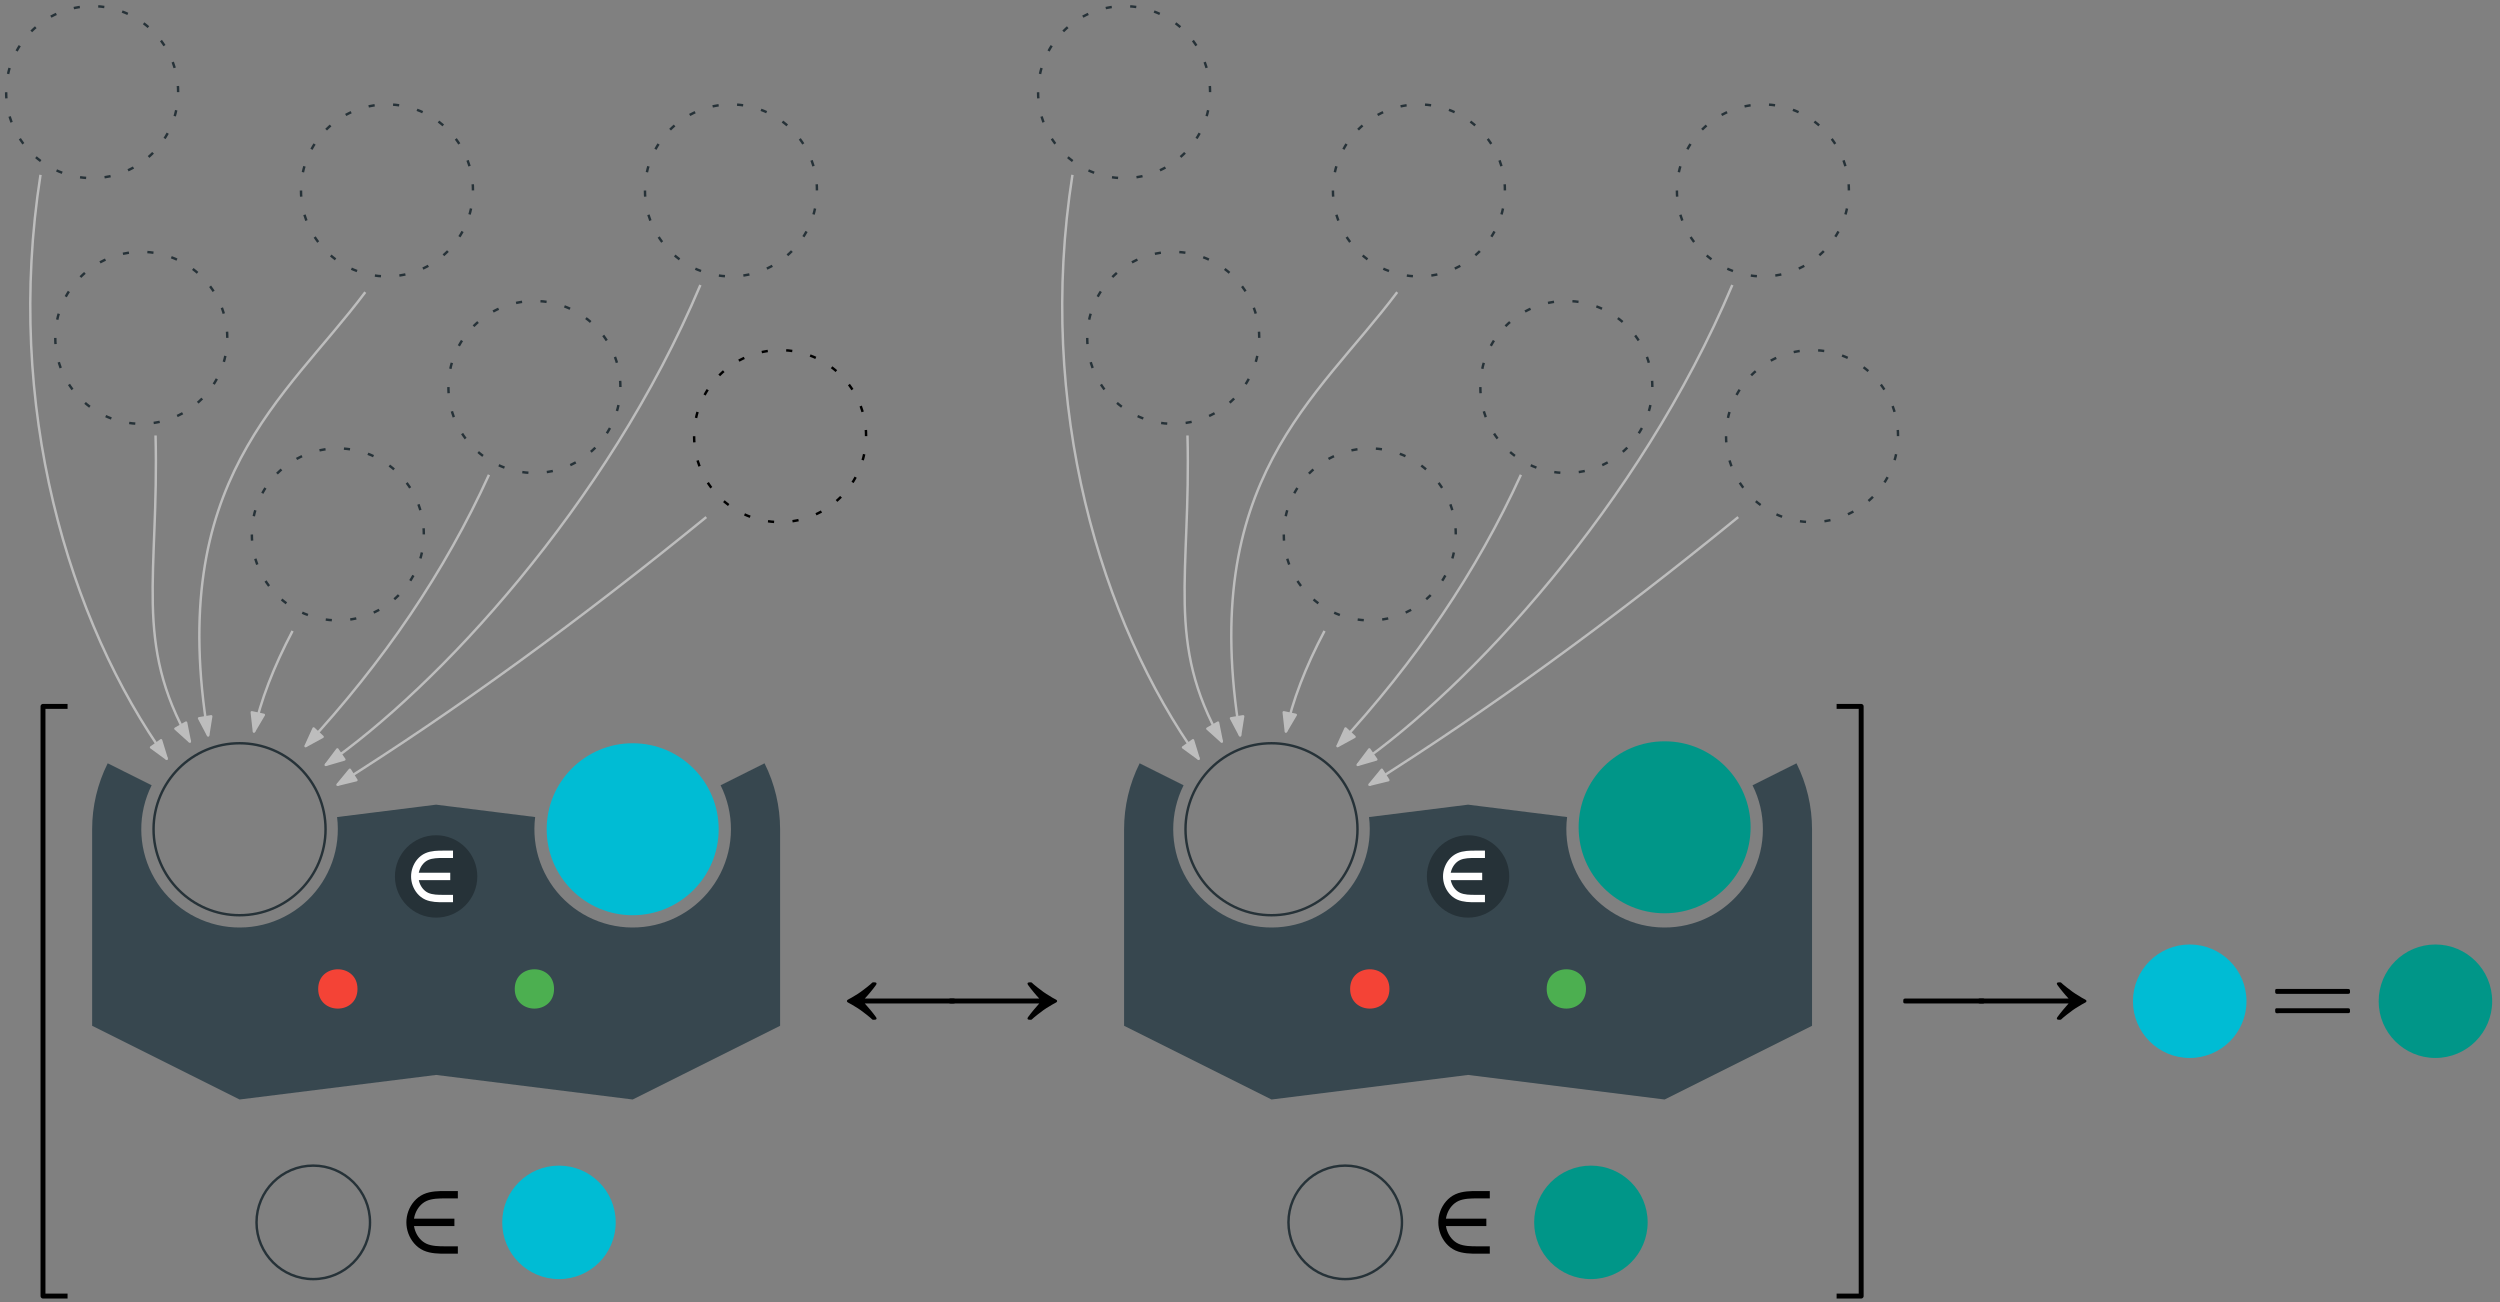 <?xml version="1.0" encoding="UTF-8"?>
<svg xmlns="http://www.w3.org/2000/svg" xmlns:xlink="http://www.w3.org/1999/xlink" width="407pt" height="212pt" viewBox="0 0 407 212" version="1.1">
<rect x="0" y="0" width="407" height="212" fill="#808080" stroke="none"/>
<defs>
<g>
<symbol overflow="visible" id="glyph0-0">
<path style="stroke:none;" d=""/>
</symbol>
<symbol overflow="visible" id="glyph0-1">
<path style="stroke:none;" d="M 4.047 -4.609 L 18.406 -4.609 C 18.609 -4.609 18.781 -4.625 18.812 -4.859 C 18.812 -5.016 18.844 -5.281 18.688 -5.359 C 18.594 -5.422 18.469 -5.406 18.375 -5.406 L 4.047 -5.406 C 4.359 -5.734 4.656 -6.078 4.953 -6.438 C 5.125 -6.641 5.266 -6.812 5.422 -7.016 C 5.531 -7.172 5.672 -7.344 5.797 -7.516 C 5.859 -7.594 5.938 -7.688 5.953 -7.797 C 6.016 -8.062 5.656 -8.047 5.484 -8.047 C 5.406 -8.047 5.344 -8.047 5.281 -8.016 C 5.156 -7.922 5.047 -7.812 4.938 -7.703 C 4.734 -7.547 4.547 -7.375 4.344 -7.219 C 3.719 -6.719 3.062 -6.234 2.375 -5.844 C 2.047 -5.641 1.734 -5.453 1.422 -5.297 C 1.297 -5.234 1.141 -5.156 1.141 -5 C 1.141 -4.844 1.297 -4.766 1.422 -4.703 C 1.734 -4.547 2.047 -4.359 2.375 -4.156 C 3.062 -3.766 3.719 -3.281 4.344 -2.781 C 4.547 -2.625 4.734 -2.453 4.938 -2.297 C 5.047 -2.188 5.156 -2.078 5.281 -1.984 C 5.344 -1.953 5.406 -1.953 5.484 -1.953 C 5.656 -1.953 6.016 -1.938 5.953 -2.219 C 5.938 -2.312 5.859 -2.406 5.797 -2.484 C 5.672 -2.656 5.531 -2.828 5.422 -2.984 C 5.266 -3.188 5.125 -3.359 4.953 -3.562 C 4.656 -3.922 4.359 -4.266 4.047 -4.609 Z M 4.047 -4.609 "/>
</symbol>
<symbol overflow="visible" id="glyph0-2">
<path style="stroke:none;" d="M 15.875 -5.406 L 1.547 -5.406 C 1.453 -5.406 1.328 -5.422 1.234 -5.359 C 1.078 -5.281 1.109 -5.016 1.109 -4.859 C 1.141 -4.625 1.312 -4.609 1.516 -4.609 L 15.875 -4.609 C 15.562 -4.266 15.266 -3.922 14.969 -3.562 C 14.797 -3.359 14.656 -3.188 14.5 -2.984 C 14.391 -2.828 14.25 -2.656 14.125 -2.484 C 14.062 -2.406 13.984 -2.312 13.969 -2.219 C 13.906 -1.938 14.266 -1.953 14.438 -1.953 C 14.516 -1.953 14.578 -1.953 14.641 -1.984 C 14.766 -2.078 14.875 -2.188 14.984 -2.297 C 15.188 -2.453 15.375 -2.625 15.578 -2.781 C 16.203 -3.281 16.859 -3.766 17.547 -4.156 C 17.875 -4.359 18.188 -4.547 18.5 -4.703 C 18.625 -4.766 18.781 -4.844 18.781 -5 C 18.781 -5.156 18.609 -5.234 18.484 -5.297 C 18.172 -5.453 17.844 -5.641 17.547 -5.844 C 16.859 -6.234 16.203 -6.719 15.578 -7.219 C 15.375 -7.375 15.188 -7.547 14.984 -7.703 C 14.875 -7.812 14.766 -7.922 14.641 -8.016 C 14.578 -8.047 14.516 -8.047 14.438 -8.047 C 14.266 -8.047 13.906 -8.062 13.969 -7.797 C 13.984 -7.688 14.062 -7.594 14.125 -7.516 C 14.25 -7.344 14.391 -7.172 14.5 -7.016 C 14.656 -6.812 14.797 -6.641 14.969 -6.438 C 15.266 -6.078 15.562 -5.734 15.875 -5.406 Z M 15.875 -5.406 "/>
</symbol>
<symbol overflow="visible" id="glyph0-3">
<path style="stroke:none;" d="M 1.25 -5.375 C 1.094 -5.297 1.109 -5.094 1.109 -4.938 C 1.109 -4.875 1.109 -4.797 1.141 -4.734 C 1.172 -4.688 1.219 -4.641 1.281 -4.625 C 1.359 -4.609 1.438 -4.609 1.516 -4.609 L 13.484 -4.609 C 13.672 -4.609 13.859 -4.609 14.047 -4.609 C 14.141 -4.609 14.25 -4.609 14.297 -4.688 C 14.391 -4.734 14.391 -4.844 14.391 -4.938 C 14.391 -5.125 14.406 -5.359 14.188 -5.406 C 14.078 -5.422 13.984 -5.406 13.891 -5.406 L 1.578 -5.406 C 1.469 -5.406 1.359 -5.422 1.25 -5.375 Z M 1.25 -5.375 "/>
</symbol>
<symbol overflow="visible" id="glyph0-4">
<path style="stroke:none;" d="M 1.797 -6.953 C 1.734 -6.938 1.688 -6.891 1.672 -6.828 C 1.656 -6.766 1.656 -6.688 1.656 -6.641 C 1.656 -6.469 1.641 -6.281 1.797 -6.203 C 1.938 -6.141 2.156 -6.172 2.312 -6.172 L 13.016 -6.172 C 13.172 -6.172 13.344 -6.172 13.5 -6.172 C 13.609 -6.172 13.703 -6.172 13.766 -6.25 C 13.844 -6.312 13.844 -6.422 13.844 -6.516 C 13.844 -6.672 13.859 -6.906 13.672 -6.953 C 13.594 -6.969 13.484 -6.969 13.406 -6.969 L 2.094 -6.969 C 1.984 -6.969 1.891 -7 1.797 -6.953 Z M 1.797 -3.812 C 1.734 -3.781 1.688 -3.75 1.672 -3.688 C 1.656 -3.625 1.656 -3.547 1.656 -3.484 C 1.656 -3.328 1.641 -3.125 1.797 -3.047 C 1.938 -2.984 2.156 -3.031 2.312 -3.031 L 13.5 -3.031 C 13.609 -3.031 13.703 -3.031 13.766 -3.109 C 13.844 -3.172 13.844 -3.266 13.844 -3.359 C 13.844 -3.531 13.859 -3.766 13.672 -3.812 C 13.594 -3.828 13.484 -3.828 13.406 -3.828 L 2.094 -3.828 C 1.984 -3.828 1.891 -3.844 1.797 -3.812 Z M 1.797 -3.812 "/>
</symbol>
</g>
</defs>
<g id="surface14175">
<path style=" stroke:none;fill-rule:evenodd;fill:rgb(21.6%,27.8%,31%);fill-opacity:1;" d="M 15 135 C 15 131.273 15.867 127.598 17.535 124.266 L 24.688 127.844 C 22.426 132.375 22.438 137.711 24.727 142.23 C 27.016 146.746 31.309 149.914 36.301 150.77 C 41.293 151.625 46.395 150.066 50.055 146.566 C 53.715 143.066 55.504 138.039 54.875 133.016 L 71 131 L 87.125 133.016 C 86.496 138.039 88.285 143.066 91.945 146.566 C 95.605 150.066 100.707 151.625 105.699 150.77 C 110.691 149.914 114.984 146.746 117.273 142.23 C 119.562 137.711 119.574 132.375 117.312 127.844 L 124.465 124.266 C 126.133 127.598 127 131.273 127 135 L 127 167 L 103 179 L 71 175 L 39 179 L 15 167 Z M 15 135 "/>
<path style=" stroke:none;fill-rule:evenodd;fill:rgb(14.9%,19.6%,22%);fill-opacity:1;" d="M 77.707 142.684 C 77.707 138.98 74.703 135.977 71 135.977 C 67.297 135.977 64.293 138.98 64.293 142.684 C 64.293 146.387 67.297 149.391 71 149.391 C 74.703 149.391 77.707 146.387 77.707 142.684 Z M 77.707 142.684 "/>
<path style="fill:none;stroke-width:1.2;stroke-linecap:butt;stroke-linejoin:round;stroke:rgb(100%,100%,100%);stroke-opacity:1;stroke-miterlimit:10;" d="M 204.449 376.316 L 210.301 376.316 " transform="matrix(1,0,0,-1,-137,519)"/>
<path style="fill:none;stroke-width:1.2;stroke-linecap:butt;stroke-linejoin:round;stroke:rgb(100%,100%,100%);stroke-opacity:1;stroke-miterlimit:10;" d="M 210.75 379.918 C 210.301 379.918 209.852 379.918 209.102 379.918 C 208.352 379.918 207.301 379.918 206.477 379.543 C 205.648 379.168 205.051 378.418 204.75 377.594 C 204.449 376.766 204.449 375.867 204.75 375.043 C 205.051 374.219 205.648 373.469 206.477 373.094 C 207.301 372.719 208.352 372.719 209.102 372.719 C 209.852 372.719 210.301 372.719 210.75 372.719 " transform="matrix(1,0,0,-1,-137,519)"/>
<path style="fill:none;stroke-width:0.4;stroke-linecap:butt;stroke-linejoin:round;stroke:rgb(14.9%,19.6%,22%);stroke-opacity:1;stroke-dasharray:1,3;stroke-miterlimit:10;" d="M 174 464 C 174 471.73 167.73 478 160 478 C 152.27 478 146 471.73 146 464 C 146 456.27 152.27 450 160 450 C 167.73 450 174 456.27 174 464 Z M 174 464 " transform="matrix(1,0,0,-1,-137,519)"/>
<path style=" stroke:none;fill-rule:evenodd;fill:rgb(29.8%,68.6%,31.4%);fill-opacity:1;" d="M 90.199 161 C 90.199 156.734 83.801 156.734 83.801 161 C 83.801 165.266 90.199 165.266 90.199 161 Z M 90.199 161 "/>
<path style=" stroke:none;fill-rule:evenodd;fill:rgb(95.7%,26.3%,21.2%);fill-opacity:1;" d="M 58.199 161 C 58.199 156.734 51.801 156.734 51.801 161 C 51.801 165.266 58.199 165.266 58.199 161 Z M 58.199 161 "/>
<path style="fill:none;stroke-width:0.4;stroke-linecap:butt;stroke-linejoin:round;stroke:rgb(14.9%,19.6%,22%);stroke-opacity:1;stroke-dasharray:1,3;stroke-miterlimit:10;" d="M 238 456 C 238 463.73 231.73 470 224 470 C 216.27 470 210 463.73 210 456 C 210 448.27 216.27 442 224 442 C 231.73 442 238 448.27 238 456 Z M 238 456 " transform="matrix(1,0,0,-1,-137,519)"/>
<path style="fill:none;stroke-width:0.4;stroke-linecap:butt;stroke-linejoin:round;stroke:rgb(14.9%,19.6%,22%);stroke-opacity:1;stroke-dasharray:1,3;stroke-miterlimit:10;" d="M 206 432 C 206 439.73 199.73 446 192 446 C 184.27 446 178 439.73 178 432 C 178 424.27 184.27 418 192 418 C 199.73 418 206 424.27 206 432 Z M 206 432 " transform="matrix(1,0,0,-1,-137,519)"/>
<path style="fill:none;stroke-width:0.4;stroke-linecap:butt;stroke-linejoin:round;stroke:rgb(14.9%,19.6%,22%);stroke-opacity:1;stroke-dasharray:1,3;stroke-miterlimit:10;" d="M 214 488 C 214 495.73 207.73 502 200 502 C 192.27 502 186 495.73 186 488 C 186 480.27 192.27 474 200 474 C 207.73 474 214 480.27 214 488 Z M 214 488 " transform="matrix(1,0,0,-1,-137,519)"/>
<path style="fill:none;stroke-width:0.4;stroke-linecap:butt;stroke-linejoin:round;stroke:rgb(14.9%,19.6%,22%);stroke-opacity:1;stroke-dasharray:1,3;stroke-miterlimit:10;" d="M 270 488 C 270 495.73 263.73 502 256 502 C 248.27 502 242 495.73 242 488 C 242 480.27 248.27 474 256 474 C 263.73 474 270 480.27 270 488 Z M 270 488 " transform="matrix(1,0,0,-1,-137,519)"/>
<path style="fill:none;stroke-width:0.4;stroke-linecap:butt;stroke-linejoin:round;stroke:rgb(0%,0%,0%);stroke-opacity:1;stroke-dasharray:1,3;stroke-miterlimit:10;" d="M 278 448 C 278 455.73 271.73 462 264 462 C 256.27 462 250 455.73 250 448 C 250 440.27 256.27 434 264 434 C 271.73 434 278 440.27 278 448 Z M 278 448 " transform="matrix(1,0,0,-1,-137,519)"/>
<path style="fill:none;stroke-width:0.4;stroke-linecap:butt;stroke-linejoin:round;stroke:rgb(14.9%,19.6%,22%);stroke-opacity:1;stroke-dasharray:1,3;stroke-miterlimit:10;" d="M 166 504 C 166 511.73 159.73 518 152 518 C 144.27 518 138 511.73 138 504 C 138 496.27 144.27 490 152 490 C 159.73 490 166 496.27 166 504 Z M 166 504 " transform="matrix(1,0,0,-1,-137,519)"/>
<path style=" stroke:none;fill-rule:evenodd;fill:rgb(21.6%,27.8%,31%);fill-opacity:1;" d="M 183 135 C 183 131.273 183.867 127.598 185.535 124.266 L 192.688 127.844 C 190.426 132.375 190.438 137.711 192.727 142.23 C 195.016 146.746 199.309 149.914 204.301 150.77 C 209.293 151.625 214.395 150.066 218.055 146.566 C 221.715 143.066 223.504 138.039 222.875 133.016 L 239 131 L 255.125 133.016 C 254.496 138.039 256.285 143.066 259.945 146.566 C 263.605 150.066 268.707 151.625 273.699 150.77 C 278.691 149.914 282.984 146.746 285.273 142.23 C 287.562 137.711 287.574 132.375 285.312 127.844 L 292.465 124.266 C 294.133 127.598 295 131.273 295 135 L 295 167 L 271 179 L 239 175 L 207 179 L 183 167 Z M 183 135 "/>
<path style=" stroke:none;fill-rule:evenodd;fill:rgb(14.9%,19.6%,22%);fill-opacity:1;" d="M 245.707 142.684 C 245.707 138.98 242.703 135.977 239 135.977 C 235.297 135.977 232.293 138.98 232.293 142.684 C 232.293 146.387 235.297 149.391 239 149.391 C 242.703 149.391 245.707 146.387 245.707 142.684 Z M 245.707 142.684 "/>
<path style="fill:none;stroke-width:1.2;stroke-linecap:butt;stroke-linejoin:round;stroke:rgb(100%,100%,100%);stroke-opacity:1;stroke-miterlimit:10;" d="M 372.449 376.316 L 378.301 376.316 " transform="matrix(1,0,0,-1,-137,519)"/>
<path style="fill:none;stroke-width:1.2;stroke-linecap:butt;stroke-linejoin:round;stroke:rgb(100%,100%,100%);stroke-opacity:1;stroke-miterlimit:10;" d="M 378.75 379.918 C 378.301 379.918 377.852 379.918 377.102 379.918 C 376.352 379.918 375.301 379.918 374.477 379.543 C 373.648 379.168 373.051 378.418 372.75 377.594 C 372.449 376.766 372.449 375.867 372.75 375.043 C 373.051 374.219 373.648 373.469 374.477 373.094 C 375.301 372.719 376.352 372.719 377.102 372.719 C 377.852 372.719 378.301 372.719 378.75 372.719 " transform="matrix(1,0,0,-1,-137,519)"/>
<path style="fill:none;stroke-width:0.4;stroke-linecap:butt;stroke-linejoin:round;stroke:rgb(14.9%,19.6%,22%);stroke-opacity:1;stroke-dasharray:1,3;stroke-miterlimit:10;" d="M 342 464 C 342 471.73 335.73 478 328 478 C 320.27 478 314 471.73 314 464 C 314 456.27 320.27 450 328 450 C 335.73 450 342 456.27 342 464 Z M 342 464 " transform="matrix(1,0,0,-1,-137,519)"/>
<path style=" stroke:none;fill-rule:evenodd;fill:rgb(29.8%,68.6%,31.4%);fill-opacity:1;" d="M 258.199 161 C 258.199 156.734 251.801 156.734 251.801 161 C 251.801 165.266 258.199 165.266 258.199 161 Z M 258.199 161 "/>
<path style=" stroke:none;fill-rule:evenodd;fill:rgb(95.7%,26.3%,21.2%);fill-opacity:1;" d="M 226.199 161 C 226.199 156.734 219.801 156.734 219.801 161 C 219.801 165.266 226.199 165.266 226.199 161 Z M 226.199 161 "/>
<path style="fill:none;stroke-width:0.4;stroke-linecap:butt;stroke-linejoin:round;stroke:rgb(14.9%,19.6%,22%);stroke-opacity:1;stroke-dasharray:1,3;stroke-miterlimit:10;" d="M 406 456 C 406 463.73 399.73 470 392 470 C 384.27 470 378 463.73 378 456 C 378 448.27 384.27 442 392 442 C 399.73 442 406 448.27 406 456 Z M 406 456 " transform="matrix(1,0,0,-1,-137,519)"/>
<path style="fill:none;stroke-width:0.4;stroke-linecap:butt;stroke-linejoin:round;stroke:rgb(14.9%,19.6%,22%);stroke-opacity:1;stroke-dasharray:1,3;stroke-miterlimit:10;" d="M 374 432 C 374 439.73 367.73 446 360 446 C 352.27 446 346 439.73 346 432 C 346 424.27 352.27 418 360 418 C 367.73 418 374 424.27 374 432 Z M 374 432 " transform="matrix(1,0,0,-1,-137,519)"/>
<path style="fill:none;stroke-width:0.4;stroke-linecap:butt;stroke-linejoin:round;stroke:rgb(14.9%,19.6%,22%);stroke-opacity:1;stroke-dasharray:1,3;stroke-miterlimit:10;" d="M 382 488 C 382 495.73 375.73 502 368 502 C 360.27 502 354 495.73 354 488 C 354 480.27 360.27 474 368 474 C 375.73 474 382 480.27 382 488 Z M 382 488 " transform="matrix(1,0,0,-1,-137,519)"/>
<path style="fill:none;stroke-width:0.4;stroke-linecap:butt;stroke-linejoin:round;stroke:rgb(14.9%,19.6%,22%);stroke-opacity:1;stroke-dasharray:1,3;stroke-miterlimit:10;" d="M 438 488 C 438 495.73 431.73 502 424 502 C 416.27 502 410 495.73 410 488 C 410 480.27 416.27 474 424 474 C 431.73 474 438 480.27 438 488 Z M 438 488 " transform="matrix(1,0,0,-1,-137,519)"/>
<path style="fill:none;stroke-width:0.4;stroke-linecap:butt;stroke-linejoin:round;stroke:rgb(14.9%,19.6%,22%);stroke-opacity:1;stroke-dasharray:1,3;stroke-miterlimit:10;" d="M 446 448 C 446 455.73 439.73 462 432 462 C 424.27 462 418 455.73 418 448 C 418 440.27 424.27 434 432 434 C 439.73 434 446 440.27 446 448 Z M 446 448 " transform="matrix(1,0,0,-1,-137,519)"/>
<path style="fill:none;stroke-width:0.4;stroke-linecap:butt;stroke-linejoin:round;stroke:rgb(14.9%,19.6%,22%);stroke-opacity:1;stroke-dasharray:1,3;stroke-miterlimit:10;" d="M 334 504 C 334 511.73 327.73 518 320 518 C 312.27 518 306 511.73 306 504 C 306 496.27 312.27 490 320 490 C 327.73 490 334 496.27 334 504 Z M 334 504 " transform="matrix(1,0,0,-1,-137,519)"/>
<path style="fill:none;stroke-width:0.4;stroke-linecap:butt;stroke-linejoin:round;stroke:rgb(14.9%,19.6%,22%);stroke-opacity:1;stroke-miterlimit:10;" d="M 190 384 C 190 391.73 183.73 398 176 398 C 168.27 398 162 391.73 162 384 C 162 376.27 168.27 370 176 370 C 183.73 370 190 376.27 190 384 Z M 190 384 " transform="matrix(1,0,0,-1,-137,519)"/>
<path style=" stroke:none;fill-rule:evenodd;fill:rgb(0%,58.8%,53.3%);fill-opacity:1;" d="M 285 134.684 C 285 126.949 278.73 120.684 271 120.684 C 263.27 120.684 257 126.949 257 134.684 C 257 142.414 263.27 148.684 271 148.684 C 278.73 148.684 285 142.414 285 134.684 Z M 285 134.684 "/>
<path style="fill:none;stroke-width:0.4;stroke-linecap:butt;stroke-linejoin:round;stroke:rgb(14.9%,19.6%,22%);stroke-opacity:1;stroke-miterlimit:10;" d="M 358 384 C 358 391.73 351.73 398 344 398 C 336.27 398 330 391.73 330 384 C 330 376.27 336.27 370 344 370 C 351.73 370 358 376.27 358 384 Z M 358 384 " transform="matrix(1,0,0,-1,-137,519)"/>
<path style=" stroke:none;fill-rule:evenodd;fill:rgb(0%,73.7%,83.1%);fill-opacity:1;" d="M 117 135 C 117 127.27 110.73 121 103 121 C 95.27 121 89 127.27 89 135 C 89 142.73 95.27 149 103 149 C 110.73 149 117 142.73 117 135 Z M 117 135 "/>
<path style="fill:none;stroke-width:0.4;stroke-linecap:butt;stroke-linejoin:round;stroke:rgb(74.1%,74.1%,74.1%);stroke-opacity:1;stroke-miterlimit:10;" d="M 184.629 416.281 C 181.508 410.367 179.414 404.902 178.344 399.891 " transform="matrix(1,0,0,-1,-137,519)"/>
<path style="fill-rule:evenodd;fill:rgb(74.1%,74.1%,74.1%);fill-opacity:1;stroke-width:0.4;stroke-linecap:butt;stroke-linejoin:round;stroke:rgb(74.1%,74.1%,74.1%);stroke-opacity:1;stroke-miterlimit:10;" d="M 178.344 399.891 L 179.949 402.617 L 177.992 403.035 Z M 178.344 399.891 " transform="matrix(1,0,0,-1,-137,519)"/>
<path style="fill:none;stroke-width:0.4;stroke-linecap:butt;stroke-linejoin:round;stroke:rgb(14.9%,19.6%,22%);stroke-opacity:1;stroke-miterlimit:10;" d="M 197.238 320 C 197.238 325.102 193.102 329.238 188 329.238 C 182.898 329.238 178.762 325.102 178.762 320 C 178.762 314.898 182.898 310.762 188 310.762 C 193.102 310.762 197.238 314.898 197.238 320 Z M 197.238 320 " transform="matrix(1,0,0,-1,-137,519)"/>
<path style=" stroke:none;fill-rule:evenodd;fill:rgb(0%,73.7%,83.1%);fill-opacity:1;" d="M 100.238 199 C 100.238 193.898 96.102 189.762 91 189.762 C 85.898 189.762 81.762 193.898 81.762 199 C 81.762 204.102 85.898 208.238 91 208.238 C 96.102 208.238 100.238 204.102 100.238 199 Z M 100.238 199 "/>
<path style="fill:none;stroke-width:1.2;stroke-linecap:butt;stroke-linejoin:round;stroke:rgb(0%,0%,0%);stroke-opacity:1;stroke-miterlimit:10;" d="M 203.664 320 L 210.977 320 " transform="matrix(1,0,0,-1,-137,519)"/>
<path style="fill:none;stroke-width:1.2;stroke-linecap:butt;stroke-linejoin:round;stroke:rgb(0%,0%,0%);stroke-opacity:1;stroke-miterlimit:10;" d="M 211.539 324.5 C 210.977 324.5 210.414 324.5 209.477 324.5 C 208.539 324.5 207.227 324.5 206.195 324.031 C 205.164 323.562 204.414 322.625 204.039 321.594 C 203.664 320.562 203.664 319.438 204.039 318.406 C 204.414 317.375 205.164 316.438 206.195 315.969 C 207.227 315.5 208.539 315.5 209.477 315.5 C 210.414 315.5 210.977 315.5 211.539 315.5 " transform="matrix(1,0,0,-1,-137,519)"/>
<path style="fill:none;stroke-width:0.4;stroke-linecap:butt;stroke-linejoin:round;stroke:rgb(14.9%,19.6%,22%);stroke-opacity:1;stroke-miterlimit:10;" d="M 365.238 320 C 365.238 325.102 361.102 329.238 356 329.238 C 350.898 329.238 346.762 325.102 346.762 320 C 346.762 314.898 350.898 310.762 356 310.762 C 361.102 310.762 365.238 314.898 365.238 320 Z M 365.238 320 " transform="matrix(1,0,0,-1,-137,519)"/>
<path style=" stroke:none;fill-rule:evenodd;fill:rgb(0%,58.8%,53.3%);fill-opacity:1;" d="M 268.238 199 C 268.238 193.898 264.102 189.762 259 189.762 C 253.898 189.762 249.762 193.898 249.762 199 C 249.762 204.102 253.898 208.238 259 208.238 C 264.102 208.238 268.238 204.102 268.238 199 Z M 268.238 199 "/>
<path style="fill:none;stroke-width:1.2;stroke-linecap:butt;stroke-linejoin:round;stroke:rgb(0%,0%,0%);stroke-opacity:1;stroke-miterlimit:10;" d="M 371.664 320 L 378.977 320 " transform="matrix(1,0,0,-1,-137,519)"/>
<path style="fill:none;stroke-width:1.2;stroke-linecap:butt;stroke-linejoin:round;stroke:rgb(0%,0%,0%);stroke-opacity:1;stroke-miterlimit:10;" d="M 379.539 324.5 C 378.977 324.5 378.414 324.5 377.477 324.5 C 376.539 324.5 375.227 324.5 374.195 324.031 C 373.164 323.562 372.414 322.625 372.039 321.594 C 371.664 320.562 371.664 319.438 372.039 318.406 C 372.414 317.375 373.164 316.438 374.195 315.969 C 375.227 315.5 376.539 315.5 377.477 315.5 C 378.414 315.5 378.977 315.5 379.539 315.5 " transform="matrix(1,0,0,-1,-137,519)"/>
<path style="fill:none;stroke-width:0.4;stroke-linecap:butt;stroke-linejoin:round;stroke:rgb(74.1%,74.1%,74.1%);stroke-opacity:1;stroke-miterlimit:10;" d="M 196.469 471.438 C 183.363 453.965 164.02 440.859 170.887 399.262 " transform="matrix(1,0,0,-1,-137,519)"/>
<path style="fill-rule:evenodd;fill:rgb(74.1%,74.1%,74.1%);fill-opacity:1;stroke-width:0.4;stroke-linecap:butt;stroke-linejoin:round;stroke:rgb(74.1%,74.1%,74.1%);stroke-opacity:1;stroke-miterlimit:10;" d="M 170.887 399.262 L 171.383 402.383 L 169.41 402.059 Z M 170.887 399.262 " transform="matrix(1,0,0,-1,-137,519)"/>
<path style="fill:none;stroke-width:0.4;stroke-linecap:butt;stroke-linejoin:round;stroke:rgb(74.1%,74.1%,74.1%);stroke-opacity:1;stroke-miterlimit:10;" d="M 162.324 448.105 C 162.902 425.195 158.684 414.477 167.91 398.258 " transform="matrix(1,0,0,-1,-137,519)"/>
<path style="fill-rule:evenodd;fill:rgb(74.1%,74.1%,74.1%);fill-opacity:1;stroke-width:0.4;stroke-linecap:butt;stroke-linejoin:round;stroke:rgb(74.1%,74.1%,74.1%);stroke-opacity:1;stroke-miterlimit:10;" d="M 167.91 398.258 L 167.293 401.359 L 165.559 400.371 Z M 167.91 398.258 " transform="matrix(1,0,0,-1,-137,519)"/>
<path style="fill:none;stroke-width:0.4;stroke-linecap:butt;stroke-linejoin:round;stroke:rgb(74.1%,74.1%,74.1%);stroke-opacity:1;stroke-miterlimit:10;" d="M 143.594 490.535 C 137.688 452.781 148.172 417.828 164.148 395.461 " transform="matrix(1,0,0,-1,-137,519)"/>
<path style="fill-rule:evenodd;fill:rgb(74.1%,74.1%,74.1%);fill-opacity:1;stroke-width:0.4;stroke-linecap:butt;stroke-linejoin:round;stroke:rgb(74.1%,74.1%,74.1%);stroke-opacity:1;stroke-miterlimit:10;" d="M 164.148 395.461 L 163.219 398.484 L 161.594 397.324 Z M 164.148 395.461 " transform="matrix(1,0,0,-1,-137,519)"/>
<path style="fill:none;stroke-width:0.4;stroke-linecap:butt;stroke-linejoin:round;stroke:rgb(74.1%,74.1%,74.1%);stroke-opacity:1;stroke-miterlimit:10;" d="M 216.602 441.703 C 209.449 426.012 199.5 411.285 186.746 397.527 " transform="matrix(1,0,0,-1,-137,519)"/>
<path style="fill-rule:evenodd;fill:rgb(74.1%,74.1%,74.1%);fill-opacity:1;stroke-width:0.4;stroke-linecap:butt;stroke-linejoin:round;stroke:rgb(74.1%,74.1%,74.1%);stroke-opacity:1;stroke-miterlimit:10;" d="M 186.746 397.527 L 189.52 399.047 L 188.055 400.406 Z M 186.746 397.527 " transform="matrix(1,0,0,-1,-137,519)"/>
<path style="fill:none;stroke-width:0.4;stroke-linecap:butt;stroke-linejoin:round;stroke:rgb(74.1%,74.1%,74.1%);stroke-opacity:1;stroke-miterlimit:10;" d="M 251.023 472.602 C 235.812 436.578 208.012 406.941 190.023 394.473 " transform="matrix(1,0,0,-1,-137,519)"/>
<path style="fill-rule:evenodd;fill:rgb(74.1%,74.1%,74.1%);fill-opacity:1;stroke-width:0.4;stroke-linecap:butt;stroke-linejoin:round;stroke:rgb(74.1%,74.1%,74.1%);stroke-opacity:1;stroke-miterlimit:10;" d="M 190.023 394.473 L 193.059 395.359 L 191.922 397 Z M 190.023 394.473 " transform="matrix(1,0,0,-1,-137,519)"/>
<path style="fill:none;stroke-width:0.4;stroke-linecap:butt;stroke-linejoin:round;stroke:rgb(74.1%,74.1%,74.1%);stroke-opacity:1;stroke-miterlimit:10;" d="M 251.984 434.816 C 231.172 417.844 211.16 403.32 191.945 391.242 " transform="matrix(1,0,0,-1,-137,519)"/>
<path style="fill-rule:evenodd;fill:rgb(74.1%,74.1%,74.1%);fill-opacity:1;stroke-width:0.4;stroke-linecap:butt;stroke-linejoin:round;stroke:rgb(74.1%,74.1%,74.1%);stroke-opacity:1;stroke-miterlimit:10;" d="M 191.945 391.242 L 195.02 391.992 L 193.953 393.684 Z M 191.945 391.242 " transform="matrix(1,0,0,-1,-137,519)"/>
<path style="fill:none;stroke-width:0.4;stroke-linecap:butt;stroke-linejoin:round;stroke:rgb(74.1%,74.1%,74.1%);stroke-opacity:1;stroke-miterlimit:10;" d="M 352.629 416.281 C 349.508 410.367 347.414 404.902 346.344 399.891 " transform="matrix(1,0,0,-1,-137,519)"/>
<path style="fill-rule:evenodd;fill:rgb(74.1%,74.1%,74.1%);fill-opacity:1;stroke-width:0.4;stroke-linecap:butt;stroke-linejoin:round;stroke:rgb(74.1%,74.1%,74.1%);stroke-opacity:1;stroke-miterlimit:10;" d="M 346.344 399.891 L 347.949 402.617 L 345.992 403.035 Z M 346.344 399.891 " transform="matrix(1,0,0,-1,-137,519)"/>
<path style="fill:none;stroke-width:0.4;stroke-linecap:butt;stroke-linejoin:round;stroke:rgb(74.1%,74.1%,74.1%);stroke-opacity:1;stroke-miterlimit:10;" d="M 364.469 471.438 C 351.363 453.965 332.02 440.859 338.887 399.262 " transform="matrix(1,0,0,-1,-137,519)"/>
<path style="fill-rule:evenodd;fill:rgb(74.1%,74.1%,74.1%);fill-opacity:1;stroke-width:0.4;stroke-linecap:butt;stroke-linejoin:round;stroke:rgb(74.1%,74.1%,74.1%);stroke-opacity:1;stroke-miterlimit:10;" d="M 338.887 399.262 L 339.383 402.383 L 337.41 402.059 Z M 338.887 399.262 " transform="matrix(1,0,0,-1,-137,519)"/>
<path style="fill:none;stroke-width:0.4;stroke-linecap:butt;stroke-linejoin:round;stroke:rgb(74.1%,74.1%,74.1%);stroke-opacity:1;stroke-miterlimit:10;" d="M 330.324 448.105 C 330.902 425.195 326.684 414.477 335.91 398.258 " transform="matrix(1,0,0,-1,-137,519)"/>
<path style="fill-rule:evenodd;fill:rgb(74.1%,74.1%,74.1%);fill-opacity:1;stroke-width:0.4;stroke-linecap:butt;stroke-linejoin:round;stroke:rgb(74.1%,74.1%,74.1%);stroke-opacity:1;stroke-miterlimit:10;" d="M 335.91 398.258 L 335.293 401.359 L 333.559 400.371 Z M 335.91 398.258 " transform="matrix(1,0,0,-1,-137,519)"/>
<path style="fill:none;stroke-width:0.4;stroke-linecap:butt;stroke-linejoin:round;stroke:rgb(74.1%,74.1%,74.1%);stroke-opacity:1;stroke-miterlimit:10;" d="M 311.594 490.535 C 305.688 452.781 316.172 417.828 332.148 395.461 " transform="matrix(1,0,0,-1,-137,519)"/>
<path style="fill-rule:evenodd;fill:rgb(74.1%,74.1%,74.1%);fill-opacity:1;stroke-width:0.4;stroke-linecap:butt;stroke-linejoin:round;stroke:rgb(74.1%,74.1%,74.1%);stroke-opacity:1;stroke-miterlimit:10;" d="M 332.148 395.461 L 331.219 398.484 L 329.594 397.324 Z M 332.148 395.461 " transform="matrix(1,0,0,-1,-137,519)"/>
<path style="fill:none;stroke-width:0.4;stroke-linecap:butt;stroke-linejoin:round;stroke:rgb(74.1%,74.1%,74.1%);stroke-opacity:1;stroke-miterlimit:10;" d="M 384.602 441.703 C 377.449 426.012 367.5 411.285 354.746 397.527 " transform="matrix(1,0,0,-1,-137,519)"/>
<path style="fill-rule:evenodd;fill:rgb(74.1%,74.1%,74.1%);fill-opacity:1;stroke-width:0.4;stroke-linecap:butt;stroke-linejoin:round;stroke:rgb(74.1%,74.1%,74.1%);stroke-opacity:1;stroke-miterlimit:10;" d="M 354.746 397.527 L 357.52 399.047 L 356.055 400.406 Z M 354.746 397.527 " transform="matrix(1,0,0,-1,-137,519)"/>
<path style="fill:none;stroke-width:0.4;stroke-linecap:butt;stroke-linejoin:round;stroke:rgb(74.1%,74.1%,74.1%);stroke-opacity:1;stroke-miterlimit:10;" d="M 419.023 472.602 C 403.812 436.578 376.012 406.941 358.023 394.473 " transform="matrix(1,0,0,-1,-137,519)"/>
<path style="fill-rule:evenodd;fill:rgb(74.1%,74.1%,74.1%);fill-opacity:1;stroke-width:0.4;stroke-linecap:butt;stroke-linejoin:round;stroke:rgb(74.1%,74.1%,74.1%);stroke-opacity:1;stroke-miterlimit:10;" d="M 358.023 394.473 L 361.059 395.359 L 359.922 397 Z M 358.023 394.473 " transform="matrix(1,0,0,-1,-137,519)"/>
<path style="fill:none;stroke-width:0.4;stroke-linecap:butt;stroke-linejoin:round;stroke:rgb(74.1%,74.1%,74.1%);stroke-opacity:1;stroke-miterlimit:10;" d="M 419.984 434.816 C 399.172 417.844 379.16 403.32 359.945 391.242 " transform="matrix(1,0,0,-1,-137,519)"/>
<path style="fill-rule:evenodd;fill:rgb(74.1%,74.1%,74.1%);fill-opacity:1;stroke-width:0.4;stroke-linecap:butt;stroke-linejoin:round;stroke:rgb(74.1%,74.1%,74.1%);stroke-opacity:1;stroke-miterlimit:10;" d="M 359.945 391.242 L 363.02 391.992 L 361.953 393.684 Z M 359.945 391.242 " transform="matrix(1,0,0,-1,-137,519)"/>
<g style="fill:rgb(0%,0%,0%);fill-opacity:1;">
  <use xlink:href="#glyph0-1" x="136.74" y="167.972"/>
  <use xlink:href="#glyph0-2" x="153.318" y="167.972"/>
</g>
<g style="fill:rgb(0%,0%,0%);fill-opacity:1;">
  <use xlink:href="#glyph0-3" x="308.74" y="167.972"/>
  <use xlink:href="#glyph0-2" x="320.894" y="167.972"/>
</g>
<g style="fill:rgb(0%,0%,0%);fill-opacity:1;">
  <use xlink:href="#glyph0-4" x="368.74" y="167.972"/>
</g>
<path style=" stroke:none;fill-rule:evenodd;fill:rgb(0%,73.7%,83.1%);fill-opacity:1;" d="M 365.727 163 C 365.727 157.898 361.59 153.762 356.488 153.762 C 351.383 153.762 347.246 157.898 347.246 163 C 347.246 168.102 351.383 172.238 356.488 172.238 C 361.59 172.238 365.727 168.102 365.727 163 Z M 365.727 163 "/>
<path style=" stroke:none;fill-rule:evenodd;fill:rgb(0%,58.8%,53.3%);fill-opacity:1;" d="M 405.727 163 C 405.727 157.898 401.59 153.762 396.488 153.762 C 391.383 153.762 387.246 157.898 387.246 163 C 387.246 168.102 391.383 172.238 396.488 172.238 C 401.59 172.238 405.727 168.102 405.727 163 Z M 405.727 163 "/>
<path style="fill:none;stroke-width:0.8;stroke-linecap:butt;stroke-linejoin:round;stroke:rgb(0%,0%,0%);stroke-opacity:1;stroke-miterlimit:10;" d="M 148 404 L 144 404 L 144 308 L 148 308 " transform="matrix(1,0,0,-1,-137,519)"/>
<path style="fill:none;stroke-width:0.8;stroke-linecap:butt;stroke-linejoin:round;stroke:rgb(0%,0%,0%);stroke-opacity:1;stroke-miterlimit:10;" d="M 436 404 L 440 404 L 440 308 L 436 308 " transform="matrix(1,0,0,-1,-137,519)"/>
</g>
</svg>
